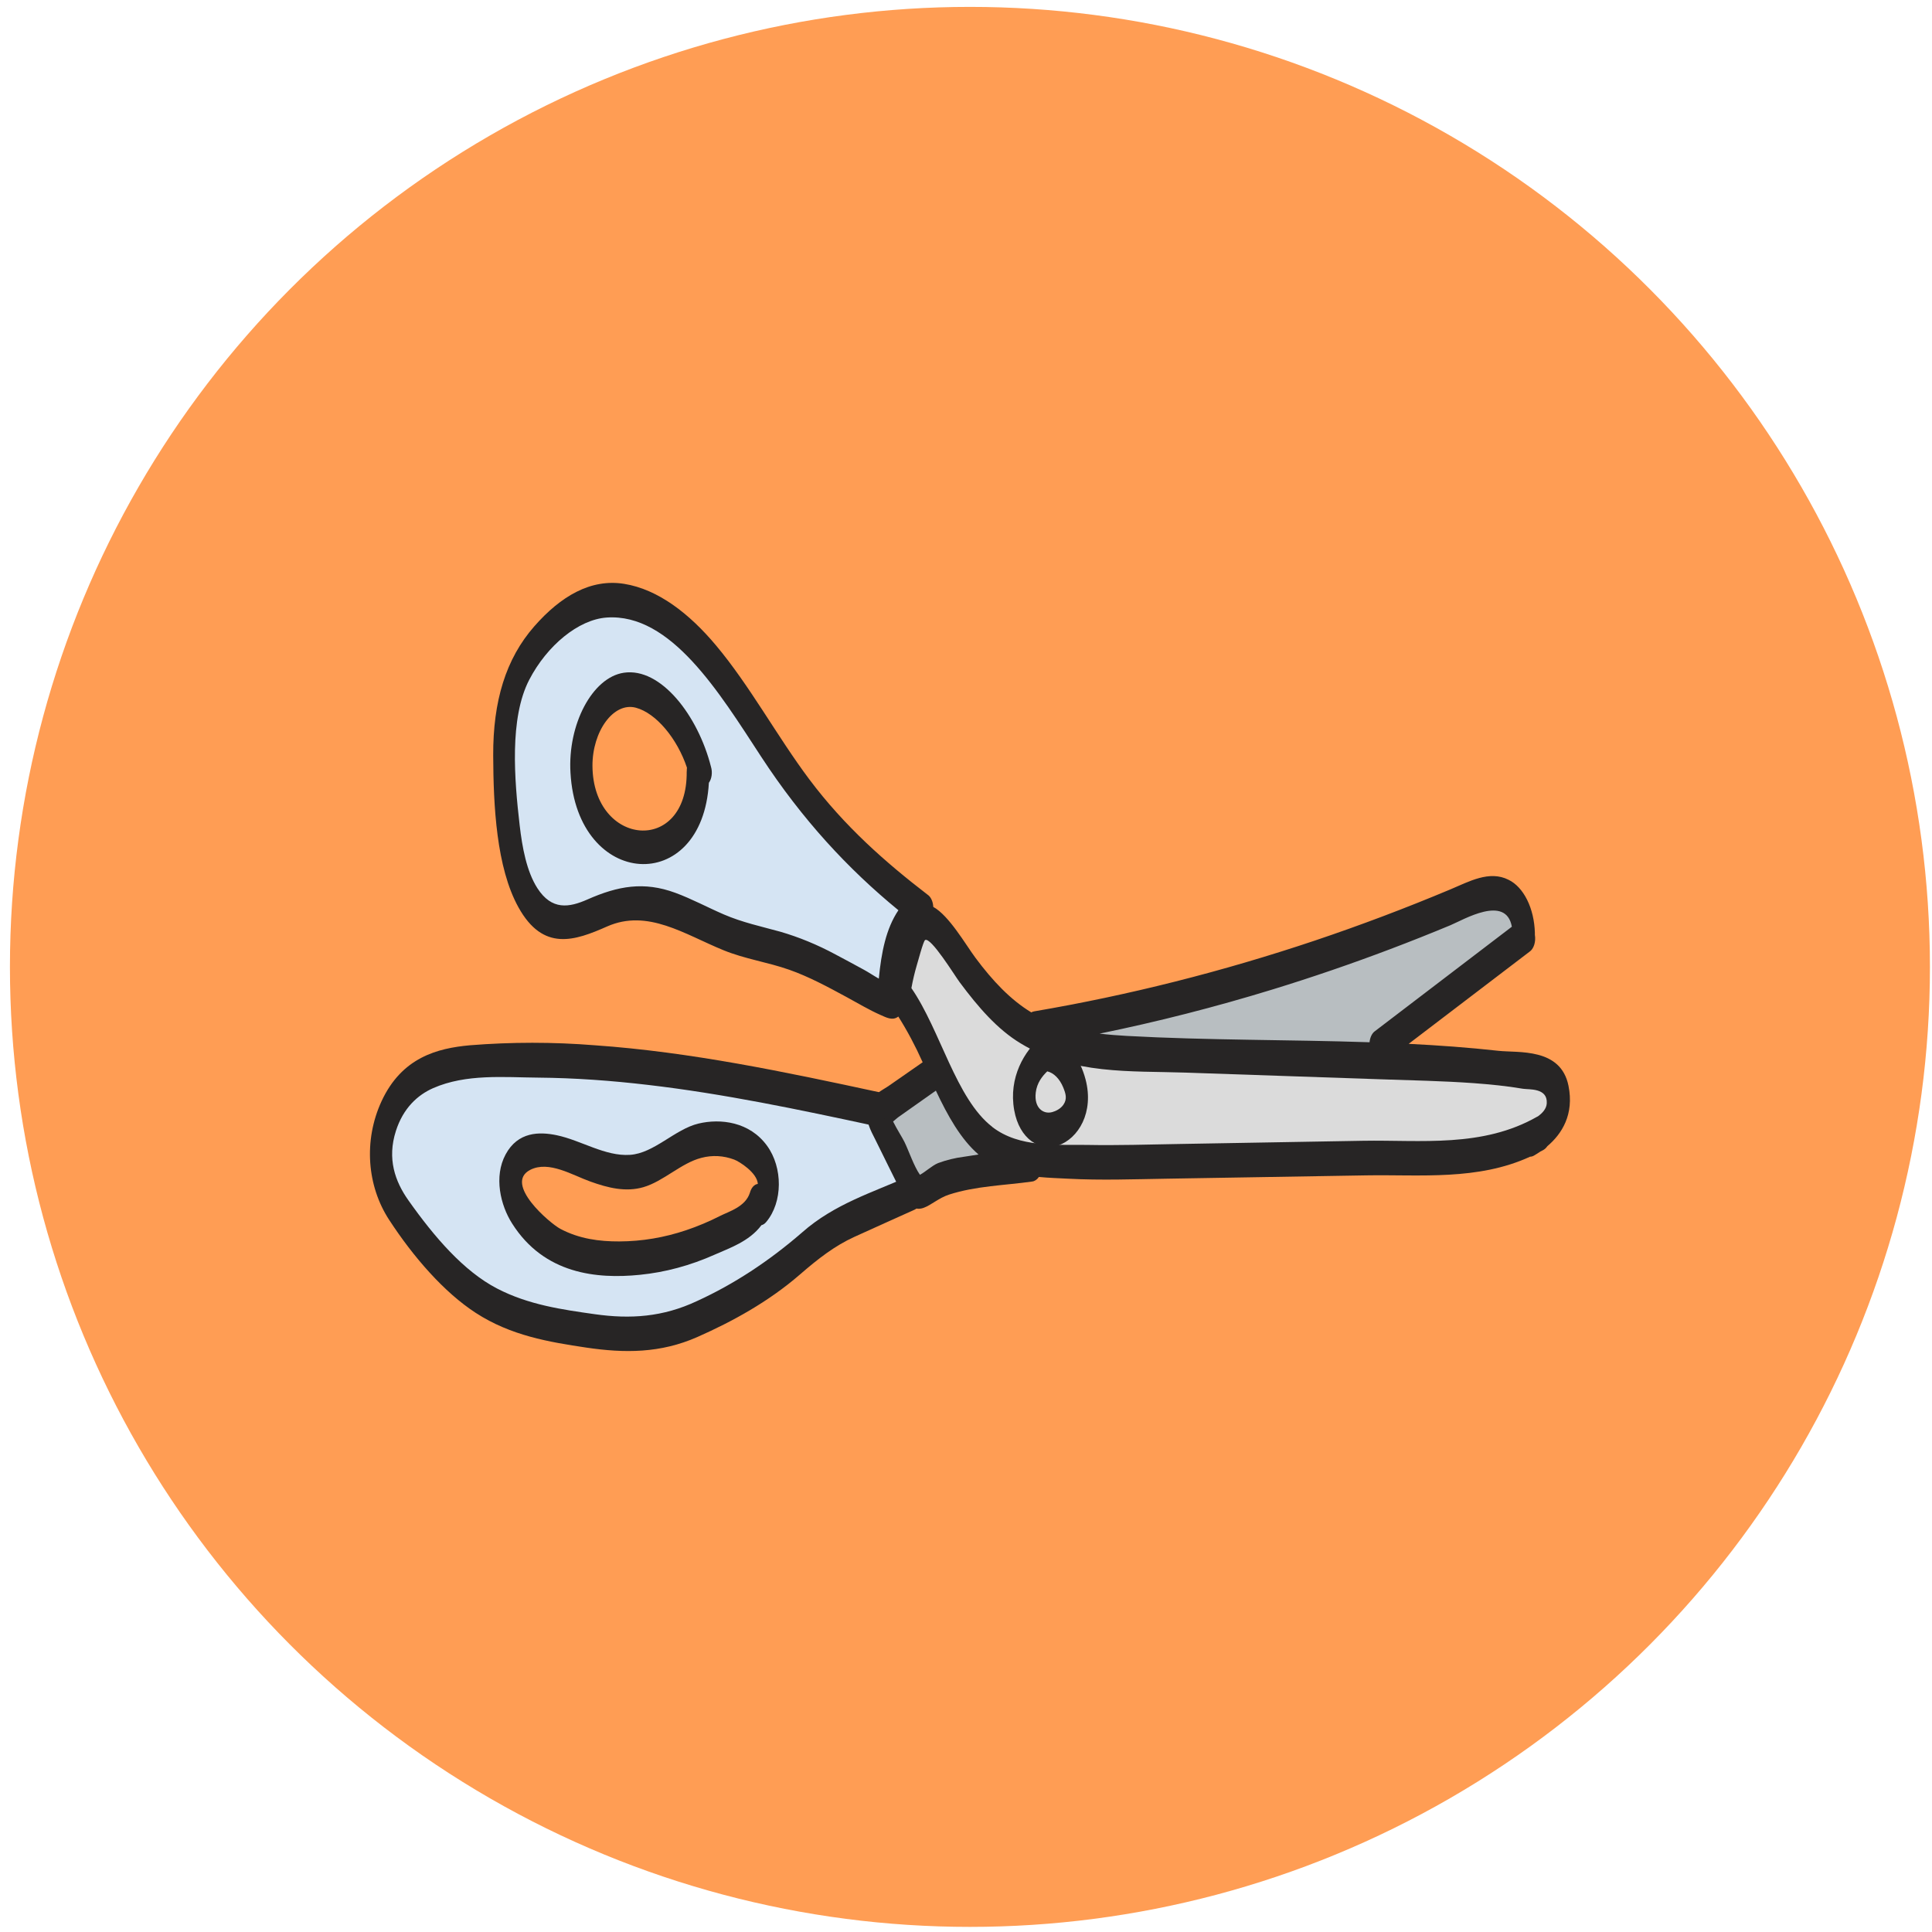 <svg width="161" height="161" viewBox="0 0 161 161" fill="none" xmlns="http://www.w3.org/2000/svg">
<circle cx="80.828" cy="80.574" r="80" fill="#FF9D54"/>
<g clip-path="url(#clip0_1105_69168)">
<path d="M32.103 93.459L35.108 89.277L45.424 88.289L72.577 92.728L75.954 99.132L71.091 102.015C65.944 106.865 53.42 111.486 53.42 111.486L40.639 109.22C40.639 109.22 36.845 104.895 34.184 102.426C31.523 99.956 32.103 93.459 32.103 93.459ZM43.021 99.473C43.56 101.526 45.703 102.374 46.907 103.029C48.68 103.991 50.509 104.276 52.384 104.197C53.778 104.168 55.168 103.948 56.537 103.54C56.622 103.546 56.706 103.536 56.789 103.512C57.696 103.225 58.594 102.914 59.5 102.641C60.175 102.44 60.938 102.407 61.583 102.047C61.953 101.855 62.27 101.473 62.48 100.963C62.666 101.025 62.859 101.002 63.036 100.896C63.213 100.79 63.367 100.606 63.477 100.368C64.081 99.122 64.119 98.132 63.825 97.356C63.797 97.213 63.75 97.081 63.687 96.968C63.624 96.855 63.546 96.763 63.459 96.7C62.153 94.964 58.846 94.695 57.62 95.127C57.453 95.18 57.3 95.304 57.176 95.485C57 95.567 56.828 95.669 56.663 95.791C56.467 95.921 56.313 96.164 56.232 96.468C54.512 96.957 52.884 97.772 51.086 97.688C50.044 97.646 41.9 95.204 43.021 99.473Z" fill="#D5E4F3"/>
<path d="M42.909 56.814C42.909 56.814 47.153 51.247 49.318 49.873C51.482 48.5 58.135 53.41 58.135 53.41L67.452 66.998L75.954 75.049L73.578 82.647L64.901 79.353L53.255 74.657C53.255 74.657 48.535 77.993 45.688 77.089C42.841 76.184 42.365 65.454 42.365 65.454L42.909 56.814ZM48.8 67.223C49.367 68.809 50.515 69.395 51.595 69.755C52.773 70.145 54.065 70.561 55.25 70.045C56.496 69.5 57.341 68.017 58.02 66.4C58.139 66.14 58.192 65.822 58.171 65.505C58.267 65.211 58.295 64.875 58.251 64.552C57.52 58.578 50.237 54.42 48.689 61.536C48.304 63.291 48.205 65.552 48.8 67.223Z" fill="#D5E4F3"/>
<path d="M73.852 92.045C74.544 90.676 76.386 90.587 77.4 90.272C77.638 90.183 77.888 90.238 78.101 90.425C78.314 90.612 78.473 90.917 78.546 91.279C78.718 91.98 79.804 92.634 80.188 93.078C80.775 93.765 81.324 94.527 81.83 95.355C82.475 96.407 81.811 97.876 81.096 97.827C80.995 97.952 80.883 98.053 80.763 98.126C80.239 98.456 79.522 98.308 78.968 98.36C78.23 98.416 77.447 98.594 76.702 98.519C75.645 98.404 74.944 97.087 74.35 95.844C73.837 94.75 73.212 93.314 73.852 92.045Z" fill="#B8BEC1"/>
<path d="M115.459 86.887L126.774 78.313C126.774 78.313 127.418 73.89 123.823 75.332C120.228 76.773 89.216 85.728 89.216 85.728C89.216 85.728 105.229 90.625 115.459 86.887Z" fill="#B8BEC1"/>
<path d="M89.217 86.886L115.497 88.381C115.497 88.381 130.405 88.206 129.806 90.879C129.206 93.551 130.339 95.198 120.754 96.953C111.169 98.707 85.963 96.341 85.963 96.341C85.963 96.341 78.899 92.998 77.505 88.397C76.111 83.797 74.427 81.375 74.427 81.375L76.507 75.887L81.55 82.347L89.217 86.886Z" fill="#DBDBDB"/>
<path d="M44.521 52.198C46.732 49.675 49.236 48.208 52.012 48.654C54.837 49.107 57.45 51.133 59.676 53.794C62.479 57.134 64.757 61.358 67.428 64.926C70.389 68.879 73.816 71.881 77.305 74.561C77.435 74.647 77.548 74.788 77.63 74.967C77.713 75.145 77.762 75.356 77.773 75.575C79.085 76.296 80.467 78.71 81.281 79.808C82.727 81.752 84.208 83.312 85.942 84.366C86.018 84.323 86.097 84.294 86.178 84.28C94.042 82.941 101.856 80.971 109.588 78.376C113.372 77.103 117.132 75.683 120.868 74.115C122.414 73.467 124.116 72.502 125.716 73.318C126.33 73.615 126.87 74.198 127.262 74.987C127.654 75.777 127.879 76.734 127.906 77.729C127.906 77.789 127.906 77.843 127.906 77.901C127.953 78.182 127.934 78.48 127.85 78.74C127.767 78.999 127.626 79.204 127.453 79.315L117.389 86.987C119.886 87.111 122.373 87.291 124.865 87.567C126.527 87.751 130.063 87.289 130.707 90.482C131.189 92.87 130.159 94.489 128.943 95.519C128.849 95.654 128.738 95.759 128.617 95.828C128.539 95.872 128.457 95.91 128.377 95.954C128.19 96.082 128.002 96.199 127.82 96.304C127.72 96.361 127.615 96.39 127.509 96.391C123.144 98.395 118.356 97.872 113.864 97.947L97.213 98.225C94.482 98.269 91.748 98.37 89.019 98.225C88.227 98.185 87.404 98.159 86.577 98.08C86.421 98.302 86.221 98.436 86.01 98.461C83.731 98.785 81.328 98.823 79.082 99.552C77.412 100.094 76.457 101.965 75.175 99.449C74.42 97.984 73.701 96.489 72.965 95.01C72.558 94.19 72.07 93.407 72.329 92.307C72.589 91.207 73.529 90.875 74.134 90.438L76.888 88.522C76.282 87.166 75.604 85.891 74.859 84.712C74.384 85.086 73.858 84.791 73.384 84.583C72.425 84.165 71.485 83.593 70.544 83.086C68.975 82.235 67.401 81.387 65.778 80.815C63.956 80.172 62.089 79.922 60.28 79.18C57.048 77.862 53.97 75.713 50.594 77.205C47.897 78.399 45.263 79.324 43.203 75.607C41.364 72.29 41.117 67.15 41.1 62.961C41.082 58.417 42.151 54.903 44.521 52.198ZM125.988 77.226C125.498 74.521 121.961 76.647 120.866 77.103C119.205 77.794 117.539 78.456 115.87 79.088C112.613 80.322 109.341 81.443 106.053 82.453C101.272 83.92 96.465 85.147 91.632 86.135C92.387 86.226 93.142 86.284 93.897 86.326C100.626 86.698 107.383 86.63 114.128 86.854C114.148 86.65 114.201 86.458 114.282 86.294C114.363 86.131 114.47 86.002 114.592 85.92L125.988 77.226ZM76.016 92.279L74.84 93.111C74.778 93.153 74.604 93.312 74.424 93.461C74.739 94.094 75.18 94.779 75.364 95.148C75.723 95.872 76.163 97.201 76.664 97.9C77.167 97.622 77.672 97.129 78.175 96.924C78.87 96.668 79.577 96.494 80.289 96.403C80.707 96.332 81.126 96.269 81.544 96.209C80.061 94.931 78.977 92.98 77.989 90.887L76.016 92.279ZM82.691 93.914C84.97 95.678 88.11 95.363 90.603 95.41C93.159 95.459 95.714 95.375 98.27 95.332L113.603 95.064C118.392 94.984 123.556 95.667 128.125 93.043H128.141C128.52 92.772 128.874 92.407 128.897 91.94C128.972 90.632 127.407 90.812 126.912 90.73C125.553 90.496 124.18 90.366 122.81 90.263C120.221 90.078 117.628 90.029 115.036 89.94L98.791 89.384C94.242 89.23 89.365 89.574 85.054 86.948C83.115 85.779 81.525 83.941 79.963 81.841C79.557 81.294 77.578 78.07 77.093 78.336C76.942 78.415 76.489 80.161 76.395 80.453C76.216 81.064 76.067 81.696 75.95 82.343C78.38 85.866 79.653 91.559 82.691 93.907V93.914ZM43.304 68.76C43.52 70.629 43.885 72.608 44.775 74.005C45.983 75.888 47.436 75.626 48.96 74.953C51.506 73.827 53.657 73.442 56.266 74.397C57.637 74.899 58.969 75.621 60.324 76.205C61.87 76.871 63.441 77.205 65.016 77.64C66.58 78.094 68.12 78.728 69.623 79.537C70.413 79.948 71.197 80.385 71.984 80.808C72.364 81.013 72.798 81.308 73.234 81.553C73.447 79.355 73.838 77.378 74.868 75.853C70.656 72.402 66.852 68.295 63.429 63.057C59.937 57.709 55.912 51.088 50.555 51.462C48.199 51.628 45.583 53.798 44.104 56.646C42.437 59.854 42.867 64.982 43.304 68.76Z" fill="#272525"/>
<path d="M51.981 56.062C55.078 55.595 58.173 59.651 59.248 63.896C59.316 64.118 59.336 64.369 59.304 64.61C59.273 64.851 59.192 65.07 59.073 65.234C58.536 74.708 48.09 74.073 47.54 64.398C47.299 60.373 49.354 56.457 51.981 56.062ZM57.231 64.288C57.229 64.183 57.235 64.078 57.247 63.975C56.441 61.559 54.689 59.436 52.997 58.978C51.133 58.473 49.359 60.936 49.372 63.833C49.427 70.568 57.308 71.267 57.225 64.288H57.231Z" fill="#272525"/>
<path d="M31.796 91.767C33.488 88.115 36.451 87.351 39.16 87.106C42.625 86.829 46.097 86.829 49.562 87.106C57.517 87.66 65.421 89.326 73.299 91.026C74.481 91.281 73.978 94.064 72.803 93.806C66.557 92.459 60.302 91.145 54.01 90.41C50.962 90.052 47.905 89.828 44.847 89.802C42.014 89.779 38.851 89.47 36.1 90.676C34.815 91.239 33.602 92.335 32.991 94.248C32.254 96.549 32.905 98.442 34.048 100.047C36.196 103.084 38.642 105.934 41.425 107.378C44.048 108.738 46.824 109.128 49.562 109.516C52.517 109.934 55.24 109.763 58.097 108.415C61.14 107.023 64.072 105.108 66.839 102.705C69.54 100.318 72.746 99.367 75.708 98.033C76.862 97.514 77.354 100.294 76.203 100.813C74.542 101.565 72.871 102.308 71.207 103.068C69.543 103.827 68.164 104.906 66.665 106.205C64.042 108.483 61.009 110.137 58.124 111.413C55.027 112.782 52.05 112.768 48.869 112.301C45.741 111.833 42.571 111.305 39.648 109.408C37.011 107.698 34.451 104.759 32.423 101.645C30.597 98.844 30.274 95.063 31.796 91.767Z" fill="#272525"/>
<path d="M42.133 96.205C43.16 94.299 44.946 94.301 46.392 94.602C48.428 95.027 50.42 96.375 52.497 96.238C54.509 96.109 56.235 94.102 58.209 93.63C60.038 93.193 62.473 93.476 63.925 95.485C65.239 97.298 65.245 100.172 63.852 101.831C63.736 101.972 63.599 102.065 63.453 102.099C62.429 103.473 60.724 104.029 59.567 104.55C57.528 105.46 55.432 106.025 53.314 106.235C49.741 106.594 45.352 106.181 42.68 101.964C41.703 100.438 41.138 98.053 42.133 96.205ZM46.694 102.403C48.274 103.242 49.949 103.459 51.611 103.452C53.484 103.446 55.352 103.133 57.182 102.517C58.137 102.196 59.081 101.799 60.01 101.326C60.741 100.955 62.124 100.571 62.494 99.389C62.55 99.185 62.641 99.009 62.757 98.88C62.874 98.751 63.011 98.675 63.154 98.66C63.089 97.712 61.602 96.791 61.191 96.635C60.295 96.298 59.365 96.247 58.457 96.485C56.764 96.915 55.297 98.443 53.615 98.931C52.138 99.361 50.647 98.985 49.202 98.464C47.691 97.927 45.741 96.698 44.19 97.485C41.941 98.644 45.832 101.947 46.694 102.403Z" fill="#272525"/>
<path d="M86.795 86.372C86.959 86.224 87.15 86.162 87.339 86.194C87.528 86.226 87.705 86.352 87.844 86.552C89.005 87.005 89.996 88.164 90.466 89.961C91.177 92.687 89.879 94.867 88.183 95.456C86.688 95.972 84.95 94.96 84.516 92.507C84.033 89.786 85.368 87.571 86.795 86.372ZM87.671 92.68C87.984 92.594 88.384 92.402 88.62 92.056C88.955 91.566 88.807 91.122 88.594 90.601C88.447 90.249 88.252 89.949 88.024 89.721C87.796 89.493 87.54 89.342 87.271 89.279C86.832 89.702 86.412 90.251 86.314 91.036C86.152 92.344 86.96 92.872 87.671 92.678V92.68Z" fill="#272525"/>
</g>
<defs>
<clipPath id="clip0_1105_69168">
<rect width="100" height="64" fill="white" transform="matrix(-1 0 0 1 130.828 48.574)"/>
</clipPath>
</defs>
</svg>
